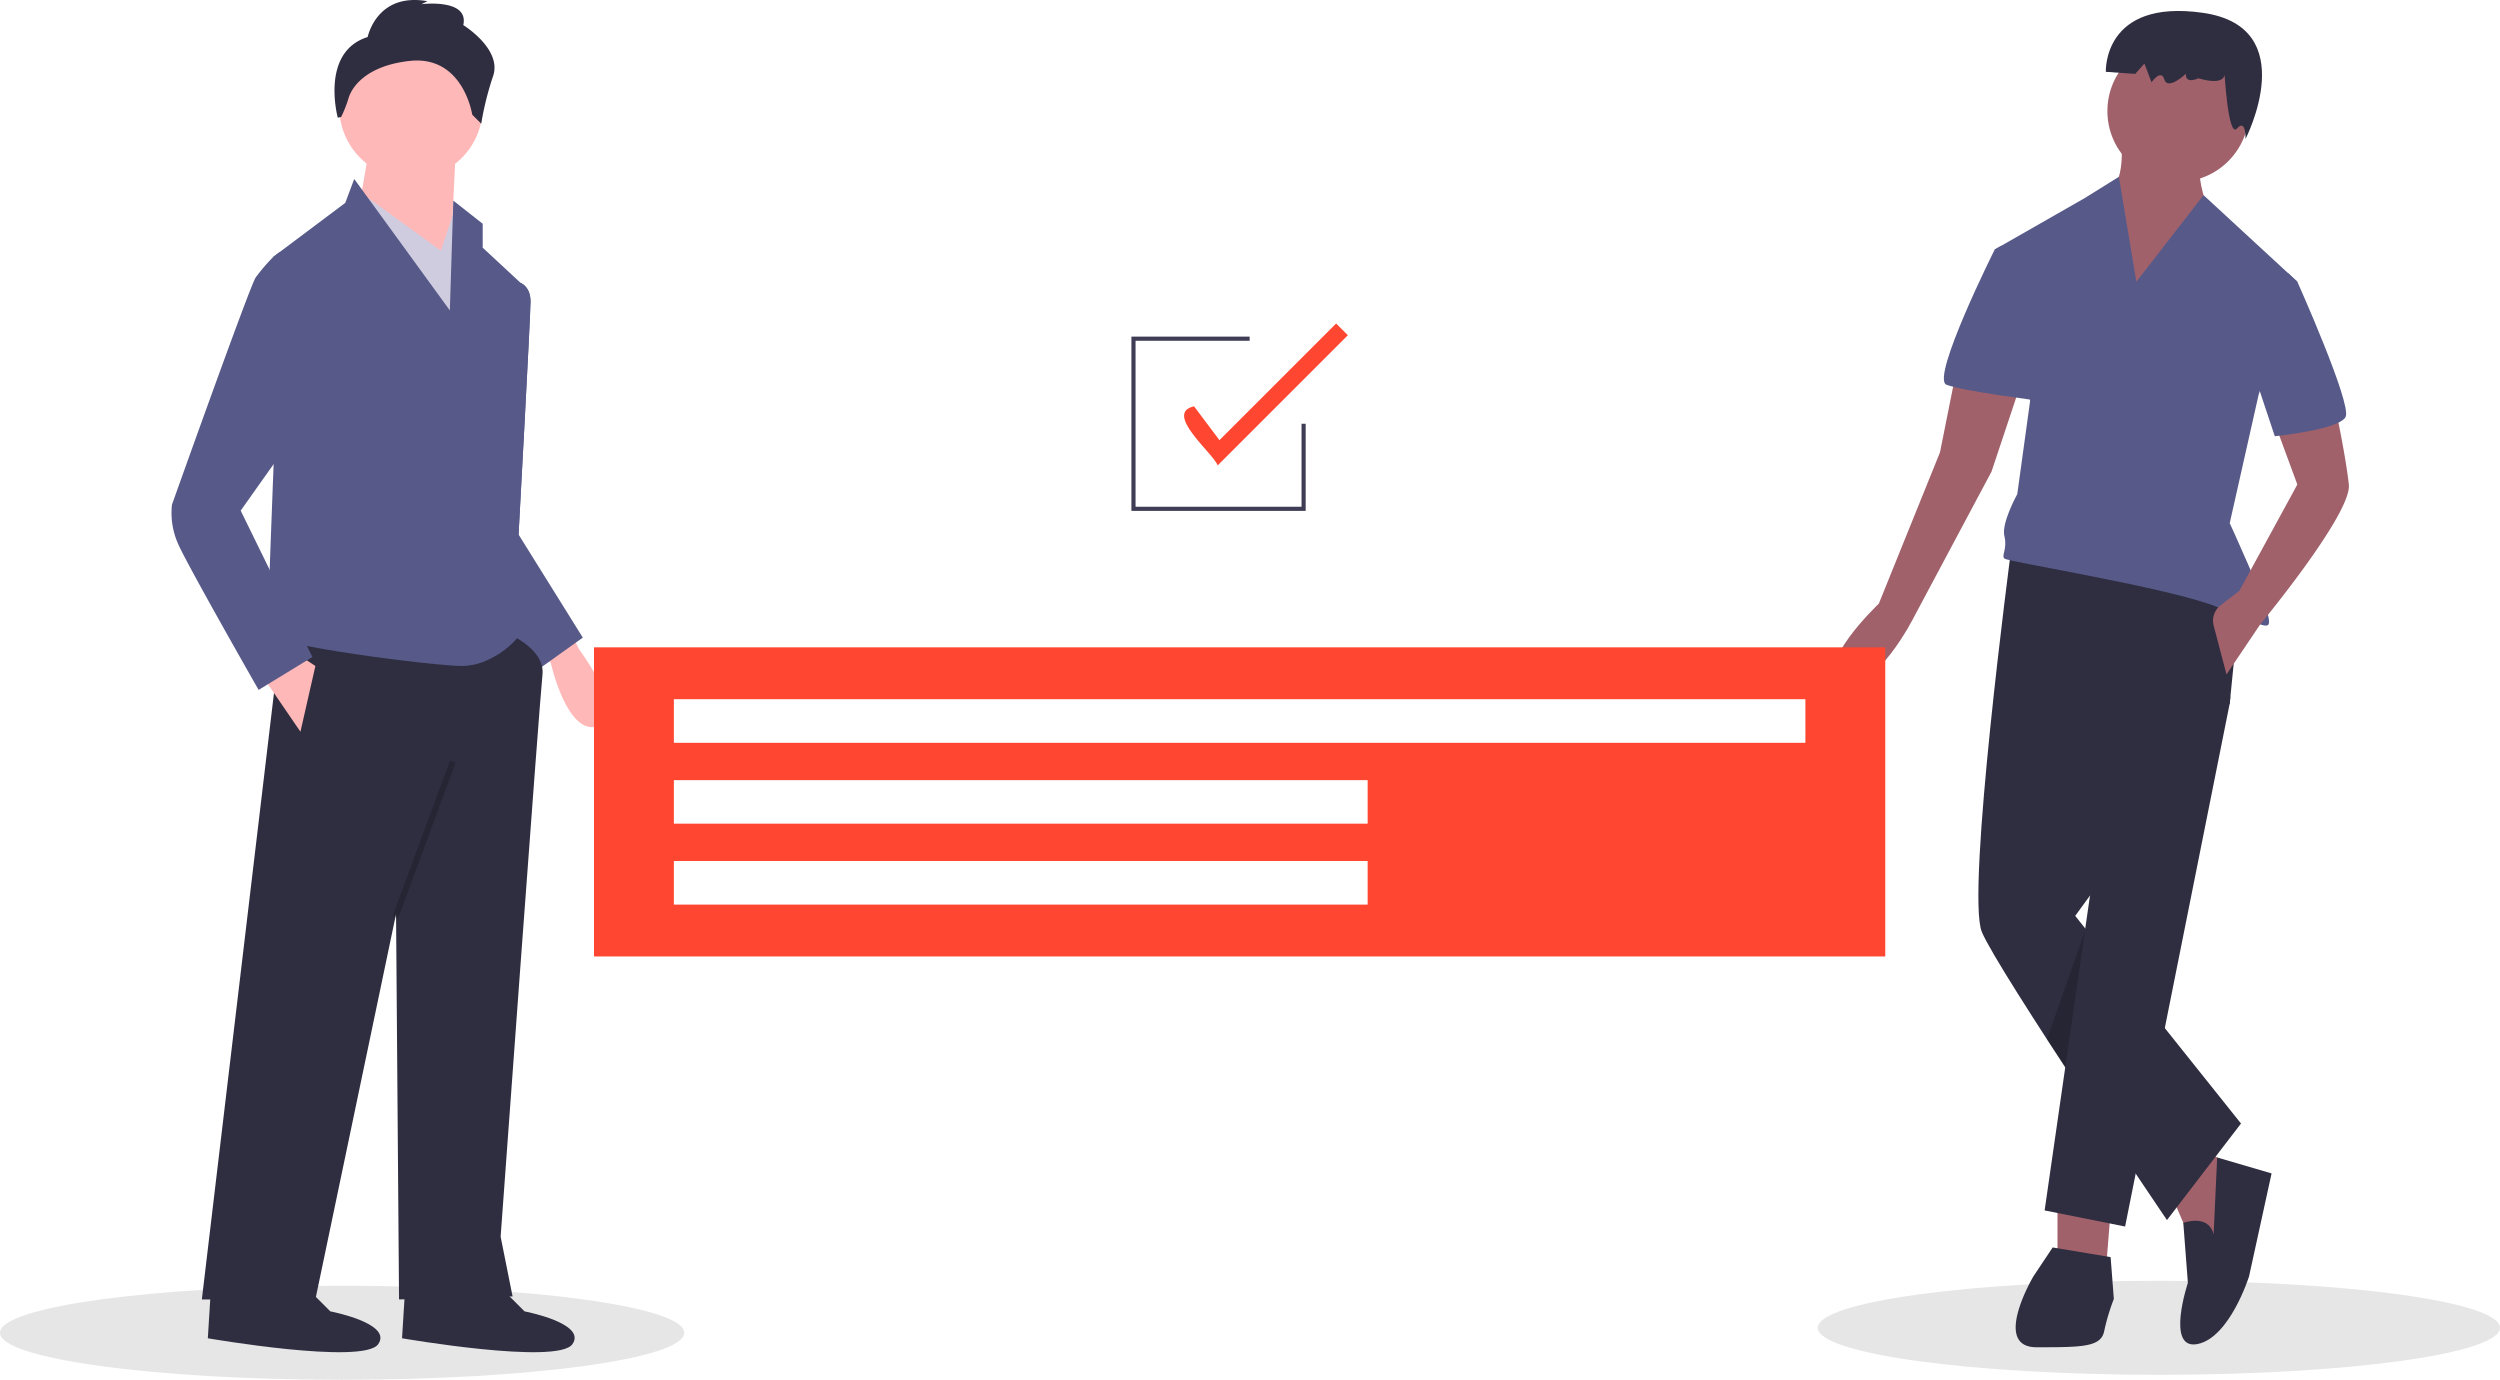 <svg id="ae50b0f8-1e91-4a07-b038-015d07e00e48" data-name="Layer 1" xmlns="http://www.w3.org/2000/svg" width="882.191" height="486.891" viewBox="0 0 882.191 486.891"><title>team_goals</title><ellipse cx="761.819" cy="468.548" rx="120.372" ry="16.591" fill="#e6e6e6"/><ellipse cx="120.723" cy="470.299" rx="120.723" ry="16.591" fill="#e6e6e6"/><path d="M360.089,429.179l3.105,6.417s17.626,23.523,6.738,27.209S353.265,440.494,353.265,440.494l-2.879-3.638Z" transform="translate(-158.905 -206.555)" fill="#ffb8b8"/><path d="M339.785,307.665l2.897-1.226s3.429,1.226,3.429,6.498-4.217,82.24-4.217,82.24l8.435,42.175-11.598,2.109L320.806,400.449Z" transform="translate(-158.905 -206.555)" fill="#575a89"/><path d="M339.785,307.665l2.897-1.226s3.429,1.226,3.429,6.498-4.217,82.24-4.217,82.24l22.669,36.376-14.761,10.544-28.995-41.647Z" transform="translate(-158.905 -206.555)" fill="#575a89"/><path d="M337.676,429.971s13.707,5.272,12.652,14.761-14.761,198.221-14.761,198.221l4.217,21.087-40.066,1.054-1.054-136.013-28.468,136.013H230.131l28.468-239.341Z" transform="translate(-158.905 -206.555)" fill="#2f2e41"/><path d="M334.513,659.822l9.489,9.489s22.142,4.217,16.87,11.598-60.099-2.109-60.099-2.109l1.054-16.87Z" transform="translate(-158.905 -206.555)" fill="#2f2e41"/><path d="M265.979,659.822l9.489,9.489s22.142,4.217,16.87,11.598-60.099-2.109-60.099-2.109l1.054-16.87Z" transform="translate(-158.905 -206.555)" fill="#2f2e41"/><circle cx="145.032" cy="37.848" r="25.305" fill="#ffb8b8"/><polygon points="160.847 52.609 158.738 95.838 126.053 76.86 130.27 52.609 160.847 52.609" fill="#ffb8b8"/><polygon points="124.999 66.316 155.575 88.458 160.847 72.642 170.336 97.947 165.064 143.285 124.999 66.316" fill="#cfcce0"/><path d="M283.903,269.708l33.74,46.392,1.222-38.755,10.376,8.178V293.958l14.761,13.707-5.272,52.718-1.054,62.208s6.326,5.272,4.217,8.435S331.35,441.569,321.86,441.569s-68.534-7.381-68.534-11.598,2.109-59.044,2.109-59.044V297.121l25.305-18.979Z" transform="translate(-158.905 -206.555)" fill="#575a89"/><polygon points="92.313 238.177 106.02 258.21 111.292 235.014 104.966 230.797 92.313 238.177" fill="#ffb8b8"/><rect x="279.3" y="501.706" width="58.525" height="2.109" transform="translate(-428.853 411.549) rotate(-69.737)" opacity="0.2"/><path d="M288.648,219.625s3.163-15.815,21.087-12.652l-2.109,1.054s16.87-2.109,14.761,7.381c0,0,13.707,8.435,10.544,17.924a107.284,107.284,0,0,0-4.217,16.87l-3.163-3.163s-3.163-21.087-22.142-18.979c-14.234,1.582-20.033,8.303-21.516,13.147a42.782,42.782,0,0,1-2.605,6.627l-1.184.26S271.778,224.897,288.648,219.625Z" transform="translate(-158.905 -206.555)" fill="#2f2e41"/><path d="M267.033,296.067l-9.598-.445-2,1.5a63.119,63.119,0,0,0-6.326,7.381c-2.109,3.163-29.522,80.132-29.522,80.132a26.867,26.867,0,0,0,2.109,13.707c3.163,7.381,28.468,51.664,28.468,51.664l18.979-11.598-25.305-51.664,17.924-25.305Z" transform="translate(-158.905 -206.555)" fill="#575a89"/><polygon points="726.044 420.319 726.044 448.719 743.084 448.719 745.356 420.319 726.044 420.319" fill="#a0616a"/><polygon points="766.372 422.023 773.187 437.927 784.547 442.471 786.819 410.663 777.731 406.12 766.372 422.023" fill="#a0616a"/><path d="M940.044,642.21s-.964-7.171-10.706-4.153l1.618,21.193S923.004,683.105,934.364,680.833s18.176-23.856,18.176-23.856l7.952-36.351L941.289,615.001Z" transform="translate(-158.905 -206.555)" fill="#2f2e41"/><path d="M868.477,401.382s-15.904,120.414-10.224,134.046,65.319,101.67,65.319,101.67l26.128-34.079-58.503-73.271,54.527-74.975,4.544-45.439Z" transform="translate(-158.905 -206.555)" fill="#2f2e41"/><polygon points="772.051 237.994 787.048 245.93 786.819 248.218 749.9 432.815 721.5 427.135 740.244 297.065 772.051 237.994" fill="#2f2e41"/><path d="M883.245,646.754,876.429,656.977S861.661,681.969,877.565,681.969s22.72,0,23.856-5.68a74.854,74.854,0,0,1,3.408-11.36l-1.136-14.768Z" transform="translate(-158.905 -206.555)" fill="#2f2e41"/><circle cx="768.643" cy="39.198" r="24.992" fill="#a0616a"/><path d="M907.101,253.704s3.408,19.312-6.816,22.72,12.496,48.847,12.496,48.847L938.908,282.104s-6.816-14.768-2.272-21.584Z" transform="translate(-158.905 -206.555)" fill="#a0616a"/><path d="M912.78,305.959l-6.167-37.019-12.009,7.483-31.807,18.176L875.293,347.991l-4.544,32.943s-5.68,10.224-4.544,14.768-1.136,6.816,0,7.952,57.935,10.224,74.975,17.04,19.312,9.088,18.176,3.408S945.724,391.158,945.724,391.158l10.224-45.439,13.632-39.759-33.094-30.541Z" transform="translate(-158.905 -206.555)" fill="#575a89"/><path d="M961.628,355.943l7.952,21.584-20.448,37.487-6.672,5.189a6.815,6.815,0,0,0-2.407,7.114l4.535,17.232,11.886-17.652s32.417-39.147,31.282-49.371-4.544-26.128-4.544-26.128Z" transform="translate(-158.905 -206.555)" fill="#a0616a"/><path d="M849.165,337.767l-5.68,28.4L821.902,419.558s-23.856,22.72-12.496,27.264,24.992-22.72,24.992-22.72l27.264-51.119,10.224-30.671Z" transform="translate(-158.905 -206.555)" fill="#a0616a"/><path d="M957.084,303.687l9.144-.821,3.351,3.093s19.312,43.167,17.04,47.711-24.992,6.816-24.992,6.816L952.54,333.223Z" transform="translate(-158.905 -206.555)" fill="#575a89"/><path d="M870.749,295.736l-5.636-2.46-2.316,1.324s-22.72,45.439-17.04,47.711,32.943,5.68,32.943,5.68Z" transform="translate(-158.905 -206.555)" fill="#575a89"/><polygon points="735.7 328.597 728.775 376.651 722.329 366.75 735.7 328.597" opacity="0.2"/><path d="M943.792,230.952s2.517,6.625-9.166,3.229c0,0-4.628,2.256-4.359-1.594,0,0-6.38,6.003-7.593,2.049s-4.538.973-4.538.973l-2.517-6.625-3.235,3.643-10.379-.725s-1.171-25.878,34.235-20.824,15.057,44.504,15.057,44.504.224-7.321-3.011-3.677S943.792,230.952,943.792,230.952Z" transform="translate(-158.905 -206.555)" fill="#2f2e41"/><path d="M368.509,434.984V544.065H824.174V434.984Zm273.009,90.779H396.694V510.389H641.517Zm0-28.551H396.694V481.837H641.517Zm154.471-28.551H396.694V453.286h399.294Z" transform="translate(-158.905 -206.555)" fill="#ff4631"/><polygon points="460.743 180.28 399.248 180.28 399.248 118.784 440.977 118.784 440.977 120.249 400.712 120.249 400.712 178.816 459.279 178.816 459.279 149.532 460.743 149.532 460.743 180.28" fill="#3f3d56"/><path d="M588.584,370.794c-1.421-4.196-19.242-18.46-8.322-20.857l8.955,11.941,41.172-41.171,4.141,4.141Z" transform="translate(-158.905 -206.555)" fill="#ff4631"/></svg>